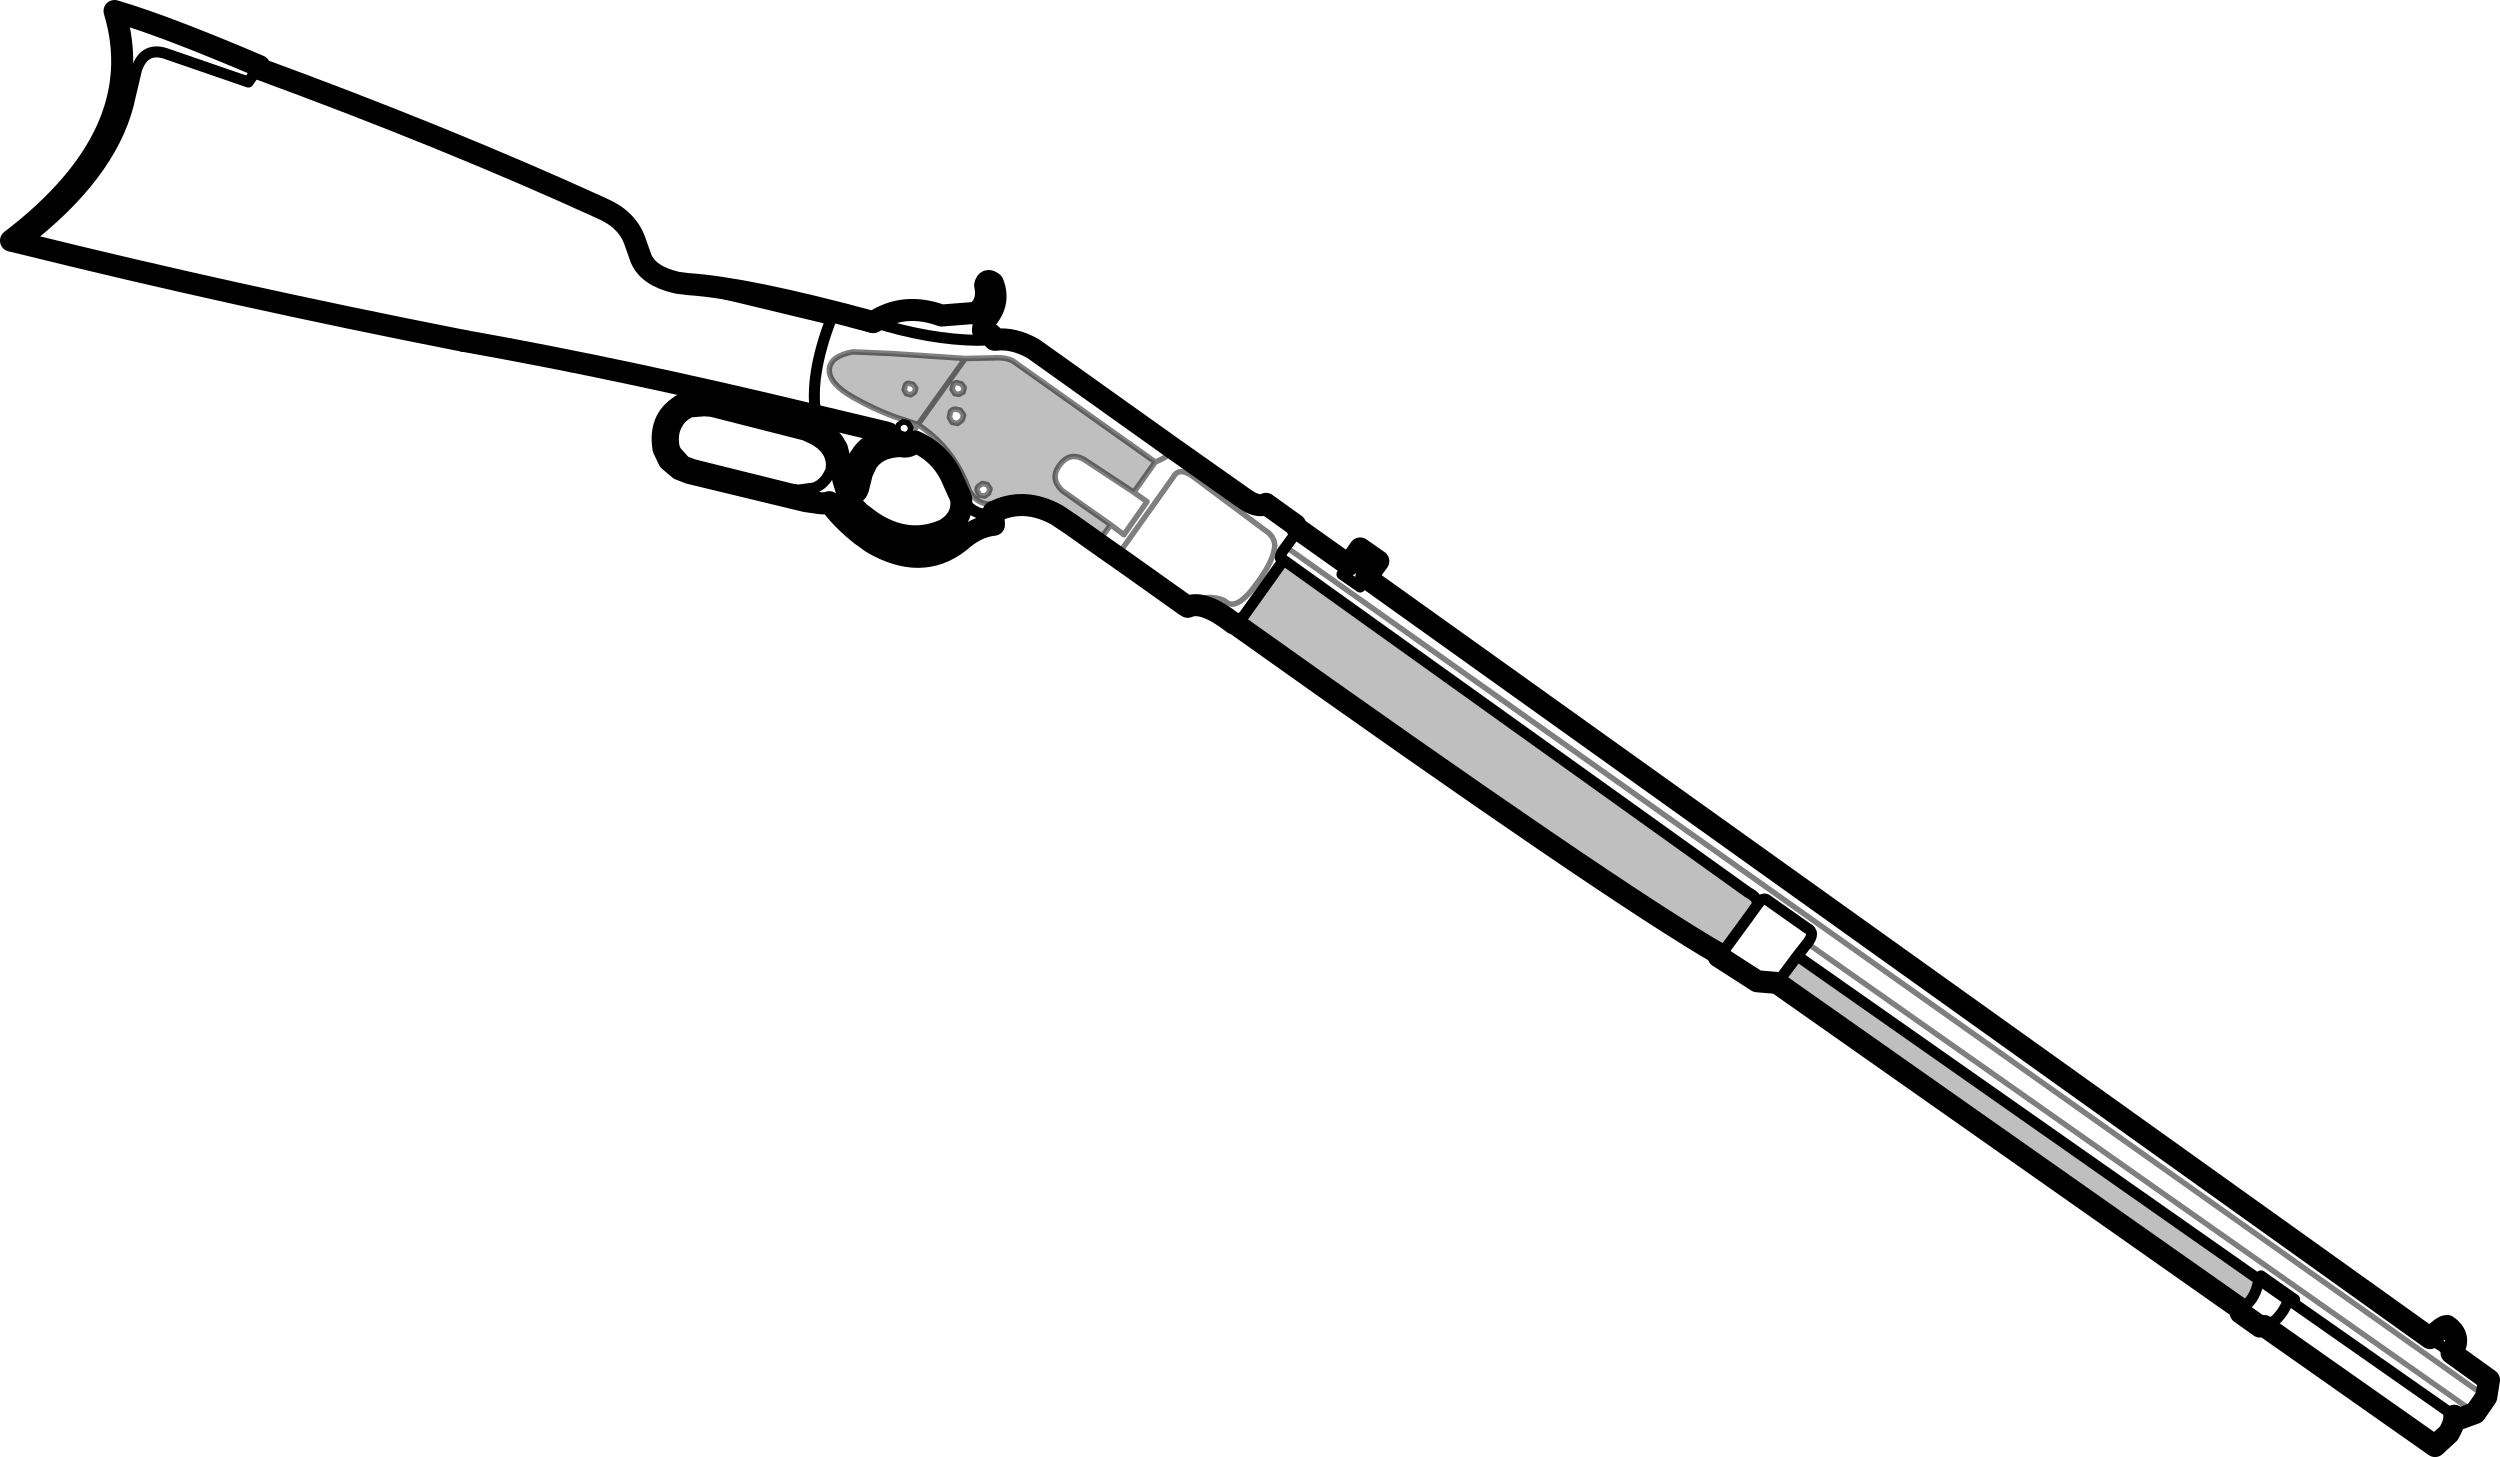<?xml version="1.0" encoding="UTF-8" standalone="no"?>
<svg xmlns:xlink="http://www.w3.org/1999/xlink" height="132.3px" width="227.0px" xmlns="http://www.w3.org/2000/svg">
  <g transform="matrix(1.0, 0.0, 0.0, 1.0, -109.55, -250.6)">
    <path d="M313.0 369.45 L270.9 339.85 271.0 339.75 272.75 337.4 314.75 366.85 314.6 367.05 Q314.25 368.75 313.0 369.45 M265.8 337.3 Q256.05 331.7 221.65 307.2 L222.5 306.5 226.0 301.6 226.1 301.45 268.3 331.65 Q269.3 332.15 269.05 332.85 L268.0 334.3 265.8 337.3 M209.6 300.2 L206.85 298.25 205.65 297.45 205.5 297.35 Q202.45 294.95 199.9 296.3 198.45 296.65 197.55 295.15 196.9 293.3 195.8 291.85 194.7 290.35 192.9 289.15 L197.2 283.15 192.9 289.15 190.8 288.45 Q188.9 287.75 187.05 286.7 184.75 285.4 184.85 284.1 185.0 282.9 187.0 282.55 L190.5 282.7 197.2 283.15 199.65 283.1 Q201.1 283.0 201.7 283.5 L214.45 292.55 212.5 295.3 207.95 292.3 Q206.65 291.6 205.75 292.85 204.85 294.05 206.0 295.15 L210.4 298.25 209.65 299.3 Q209.25 299.9 209.6 300.2 M191.85 286.35 L192.25 286.45 192.6 286.2 192.7 285.85 192.45 285.5 192.05 285.4 Q191.85 285.4 191.75 285.6 L191.65 286.0 191.85 286.35 M196.0 285.95 L196.25 286.35 196.65 286.4 197.0 286.2 197.1 285.8 196.85 285.45 196.45 285.35 Q196.2 285.35 196.1 285.55 L196.0 285.95 M195.85 288.0 L195.75 288.5 196.0 288.95 196.5 289.05 196.9 288.75 197.05 288.3 196.75 287.85 196.3 287.75 Q196.0 287.75 195.85 288.0 M199.45 295.0 L199.2 294.6 198.75 294.5 198.4 294.75 Q198.2 294.95 198.3 295.2 L198.5 295.55 198.95 295.65 199.3 295.4 199.45 295.0" fill="#000000" fill-opacity="0.251" fill-rule="evenodd" stroke="none"/>
    <path d="M332.15 373.45 Q333.15 372.0 331.75 371.0 331.4 370.95 330.2 372.1 L233.6 303.05 234.7 301.55 233.05 300.4 232.0 301.9 227.35 298.6 227.15 298.25 224.5 296.35 Q223.75 296.75 222.5 295.85 L216.05 291.3 203.35 282.25 Q201.55 281.25 199.95 281.45 L199.85 281.45 Q199.6 280.8 198.8 280.6 L198.9 279.8 Q200.45 278.2 199.7 276.3 199.15 275.85 199.0 276.5 199.35 278.1 198.2 279.0 L195.05 279.25 Q191.6 278.0 188.85 279.85 M335.3 377.45 L335.55 375.9 332.15 373.45 M335.3 377.45 L334.3 378.9 332.8 379.45 332.4 379.15 Q332.45 379.8 331.9 380.75 L330.65 381.9 315.15 371.0 314.75 371.05 313.0 369.8 313.0 369.45 270.9 339.85 269.1 339.7 265.6 337.45 265.8 337.3 Q256.05 331.7 221.65 307.2 L221.55 307.2 Q218.8 305.05 217.4 305.7 L217.15 305.55 211.95 301.85 209.6 300.2 206.85 298.25 205.65 297.45 205.5 297.35 Q202.5 295.7 199.75 297.1 L199.8 298.25 Q198.2 298.4 196.65 299.8 193.2 302.5 188.7 299.85 L187.8 299.2 Q186.0 297.8 184.85 296.2 L184.7 296.3 184.5 296.3 184.1 296.3 182.7 296.1 172.15 293.55 171.25 293.2 170.3 292.4 169.8 291.35 Q169.35 288.7 171.35 287.45 L171.4 287.4 171.5 287.35 Q171.85 287.15 172.35 287.1 173.0 286.95 174.05 287.1 L174.3 287.15 183.25 289.45 183.45 289.5 183.85 289.7 184.25 289.9 185.0 290.55 185.2 290.75 185.55 291.35 185.75 292.15 185.75 292.2 185.8 292.25 186.0 293.6 186.1 294.05 186.15 294.25 186.55 295.55 Q186.8 296.45 187.65 297.2 L188.65 297.95 Q192.0 300.2 195.35 298.7 197.1 297.65 196.8 295.8 L196.1 294.25 Q195.1 291.8 192.65 290.7 192.1 291.3 191.35 291.1 189.2 291.15 188.25 292.6 L187.85 293.45 187.8 293.6 187.55 294.6 Q187.45 295.25 187.15 295.35 187.0 295.3 187.0 294.55 L187.0 294.3 187.05 293.9 187.2 293.2 187.6 292.2 187.7 292.05 Q188.35 291.0 189.75 290.45 190.4 290.25 190.25 289.95 L189.95 289.85 183.65 288.35 M170.95 276.25 Q168.4 275.65 167.75 274.05 L167.2 272.5 Q166.5 270.5 164.15 269.5 150.25 263.15 132.95 256.8 L133.1 256.6 Q124.55 252.95 119.95 251.6 123.3 262.7 110.55 272.45 L111.6 272.7 Q130.55 277.4 151.65 281.55" fill="none" stroke="#000000" stroke-linecap="round" stroke-linejoin="round" stroke-width="2.0"/>
    <path d="M171.25 276.3 L170.95 276.25 M191.55 288.9 L191.15 289.15 191.05 289.6 191.3 290.0 191.75 290.1 192.15 289.85 192.25 289.4 192.0 289.0 191.55 288.9 M269.2 332.65 L269.05 332.85 M271.0 339.75 L270.9 339.85 M314.6 367.05 L317.25 368.9 317.45 368.8" fill="none" stroke="#000000" stroke-linecap="round" stroke-linejoin="round" stroke-width="0.5"/>
    <path d="M226.3 300.25 L335.3 377.45 M209.6 300.2 Q209.25 299.9 209.65 299.3 L210.4 298.25 206.0 295.15 Q204.85 294.05 205.75 292.85 206.65 291.6 207.95 292.3 L212.5 295.3 214.45 292.55 201.7 283.5 Q201.1 283.0 199.65 283.1 L197.2 283.15 192.9 289.15 Q194.7 290.35 195.8 291.85 196.9 293.3 197.55 295.15 198.45 296.65 199.9 296.3 202.45 294.95 205.5 297.35 M197.2 283.15 L190.5 282.7 187.0 282.55 Q185.0 282.9 184.85 284.1 184.75 285.4 187.05 286.7 188.9 287.75 190.8 288.45 L192.9 289.15 192.05 290.4 192.05 290.45 192.65 290.7 M191.85 286.35 L192.25 286.45 192.6 286.2 192.7 285.85 192.45 285.5 192.05 285.4 Q191.85 285.4 191.75 285.6 L191.65 286.0 191.85 286.35 M196.0 285.95 L196.25 286.35 196.65 286.4 197.0 286.2 197.1 285.8 196.85 285.45 196.45 285.35 Q196.2 285.35 196.1 285.55 L196.0 285.95 M195.85 288.0 L195.75 288.5 196.0 288.95 196.5 289.05 196.9 288.75 197.05 288.3 196.75 287.85 196.3 287.75 Q196.0 287.75 195.85 288.0 M199.45 295.0 L199.2 294.6 198.75 294.5 198.4 294.75 Q198.2 294.95 198.3 295.2 L198.5 295.55 198.95 295.65 199.3 295.4 199.45 295.0 M217.15 305.55 Q219.1 304.4 220.75 305.15 221.8 306.25 223.8 303.4 225.25 301.4 225.3 300.1 225.25 299.25 224.35 298.7 L218.05 294.0 Q216.65 292.9 216.1 293.9 L211.4 300.5 Q211.1 301.15 211.95 301.85 M216.05 291.3 Q215.95 291.95 214.45 292.55 M212.5 295.3 L213.7 296.15 211.6 299.15 210.4 298.25 M334.3 378.9 L273.65 336.25" fill="none" stroke="#000000" stroke-linecap="round" stroke-linejoin="round" stroke-opacity="0.502" stroke-width="0.5"/>
    <path d="M330.2 372.1 L332.15 373.45 M233.6 303.05 L233.05 303.9 231.4 302.75 232.0 301.9 M227.35 298.6 L227.0 299.3 226.3 300.25 226.15 300.45 Q225.8 300.9 225.8 301.25 L226.0 301.6 222.5 306.5 221.65 307.2 M183.65 288.35 Q183.0 284.85 185.0 279.6 L171.25 276.3 M132.95 256.8 L132.1 258.05 124.85 255.55 Q122.7 254.7 121.95 256.9 L121.3 259.65 121.2 260.1 Q119.5 266.65 111.6 272.7 M171.05 289.1 Q170.55 289.9 170.75 291.15 L170.9 291.55 171.75 292.5 172.55 292.8 181.4 295.0 182.05 295.1 183.5 294.9 Q184.45 294.55 184.95 293.4 L185.0 293.3 185.05 292.8 Q185.0 291.3 183.35 290.45 L182.6 290.1 174.15 287.95 173.5 287.9 172.25 288.0 172.15 288.05 172.05 288.1 Q171.35 288.5 171.05 289.1 M199.85 281.45 L198.3 281.5 Q194.0 281.45 188.85 279.85 M192.05 290.4 L190.25 289.95 M196.8 295.8 L197.35 296.5 Q198.6 297.65 199.75 297.1 M226.1 301.45 L225.8 301.25 M265.8 337.3 L268.0 334.3 269.05 332.85 Q269.3 332.15 268.3 331.65 L226.1 301.45 M272.75 337.4 L273.65 336.25 Q274.45 335.25 273.6 334.85 L270.05 332.35 Q269.65 332.0 269.2 332.65 M313.0 369.45 Q314.25 368.75 314.6 367.05 L314.75 366.85 272.75 337.4 271.0 339.75 M317.45 368.8 L317.55 368.75 317.9 368.6 314.85 366.45 314.75 366.85 M315.15 371.0 Q316.4 370.7 317.25 368.9 M332.4 379.15 L317.55 368.75" fill="none" stroke="#000000" stroke-linecap="round" stroke-linejoin="round" stroke-width="1.0"/>
    <path d="M171.25 276.3 L172.05 276.4 Q177.4 276.75 188.65 279.8 M183.65 288.35 Q166.3 284.15 151.65 281.55" fill="none" stroke="#000000" stroke-linecap="round" stroke-linejoin="round" stroke-width="2.0"/>
  </g>
</svg>
